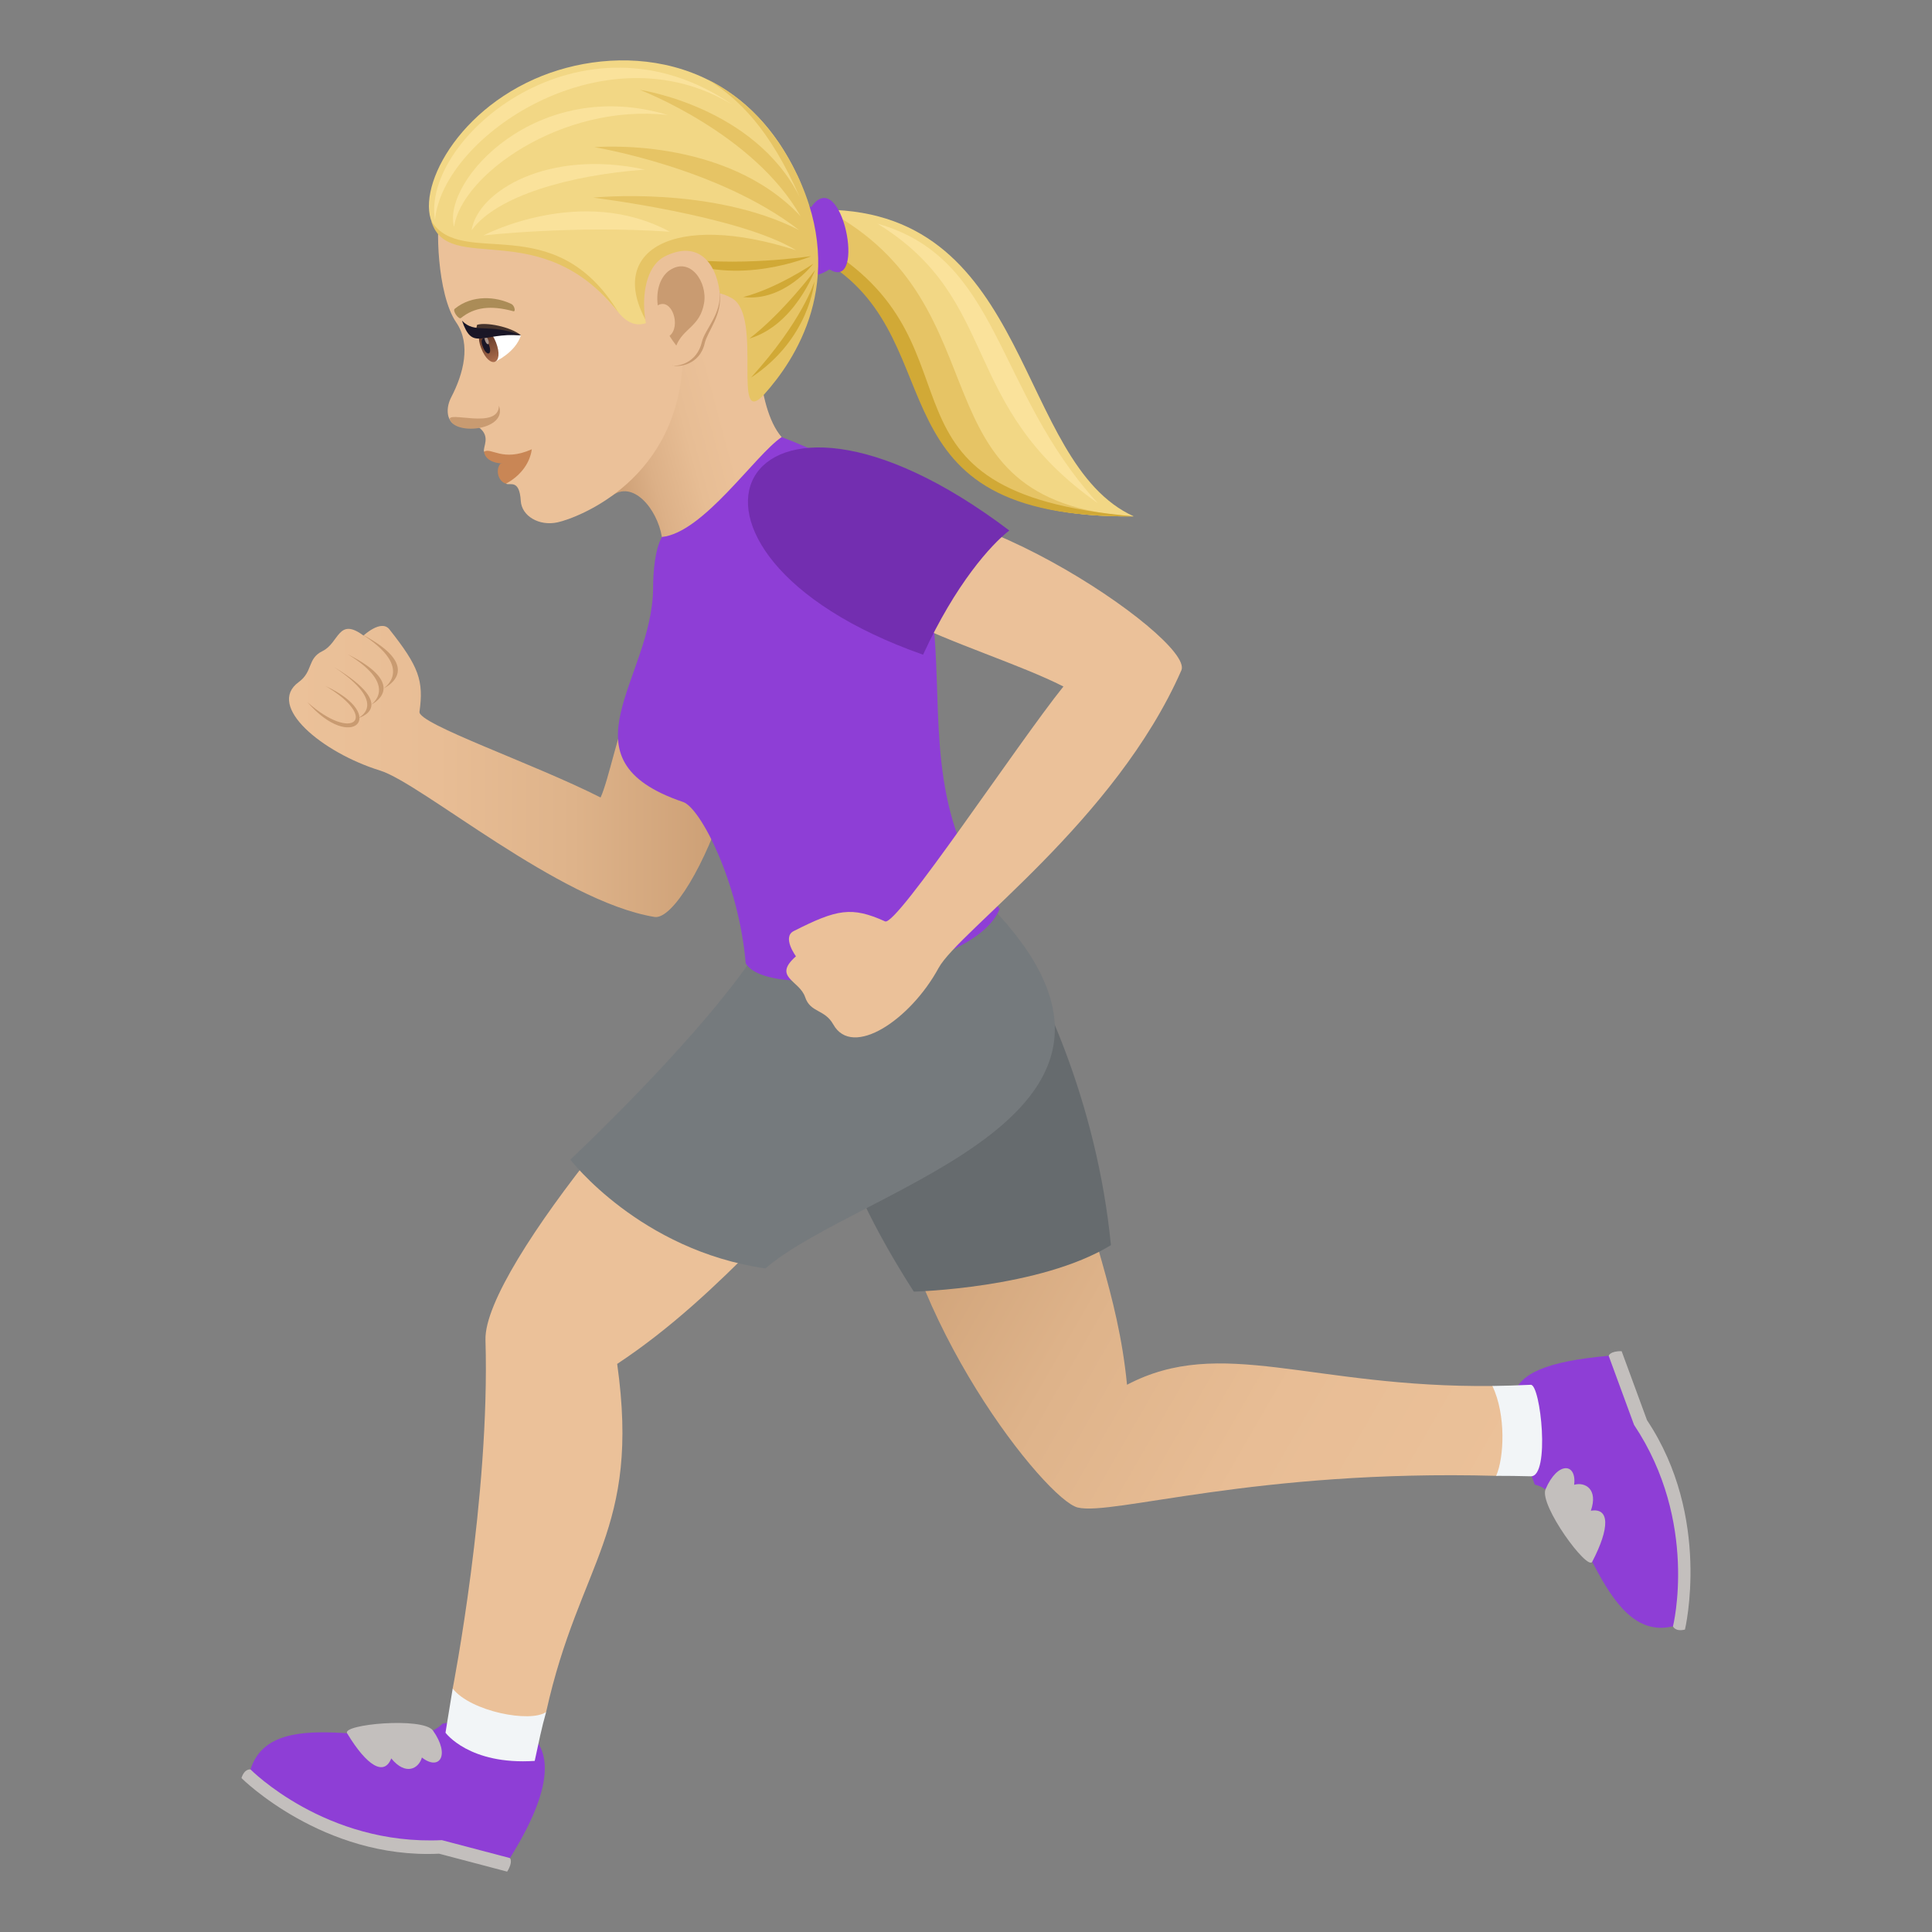 <svg xmlns="http://www.w3.org/2000/svg" xml:space="preserve" style="enable-background:new 0 0 64 64" viewBox="0 0 64 64"><rect x="0" y="0" width="64" height="64" fill="#808080" stroke="none"/><linearGradient id="a" x1="-65.556" x2="-59.378" y1="22.293" y2="22.293" gradientTransform="rotate(-14.999 -51.686 -305.608)" gradientUnits="userSpaceOnUse"><stop offset="0" style="stop-color:#c99b71"/><stop offset=".244" style="stop-color:#dcb087"/><stop offset=".481" style="stop-color:#e7bd94"/><stop offset=".693" style="stop-color:#ebc199"/></linearGradient><path d="M25.1 10.701c-2.506-3.368-3.299.95-4.857 5.745.715-.581 1.531.416 1.683 1.342.224 1.37 1.952-.456 3.967-3.308-.9-1.037-.794-3.779-.794-3.779z" style="fill:url(#a)"/><path d="m27.36 6.947.265 1.684c4.449 2.488 1.11 8.563 9.933 8.474-3.928-1.782-3.34-10.096-10.199-10.158z" style="fill:#f2d785"/><path d="m27.36 6.947.265 1.684c4.449 2.488 1.11 8.563 9.933 8.474-7.487-.465-4.104-6.932-10.199-10.158z" style="fill:#e6c465"/><path d="m27.398 8.225.043.509c4.219 2.679 1.293 8.46 10.117 8.37-9.15-.784-4.73-5.518-10.16-8.88z" style="fill:#d1a936"/><path d="M26.87 6.865c-1.696-1.148-1.318 3.276.608 2.058 1.253.777.402-3.524-.609-2.058z" style="fill:#8e3ed6"/><path d="M14.587 6.999c-.152.374-.121 2.743.529 3.687.496.72.233 1.701-.167 2.47-.174.333-.155.7.047.86.31.245.652-.03.885.155.38.303.108.63.154.794 0 0 1.062.04.727 1.057.126.072.446-.168.49.575.029.49.599.843 1.223.705.656-.146 4.077-1.41 4.147-5.532.031-1.823-7.233-6.738-8.035-4.771z" style="fill:#ebc199"/><path d="M16.035 14.965c.057.478 1.067.584 1.582-.082-.975.433-1.345-.078-1.582.082z" style="fill:#c98655"/><path d="M16.582 15.35c-.187.226-.069.605.18.672.416-.223.782-.617.855-1.139-.436.402-1.035.467-1.035.467z" style="fill:#c98655"/><path d="M26.41 5.81c-1.945-4.143-6.04-4.373-8.708-3.19-2.924 1.3-4.106 4.16-3.19 5.048 1.133 1.098 3.2-.72 5.972 2.678 1.202 1.475 2.163-1.699 3.9-.695 1.04.6 3.223-1.296 2.027-3.842z" style="fill:#f2d785"/><path d="M14.908 13.915c.234.517 1.91.319 1.62-.476-.008.82-1.772.14-1.62.476z" style="fill:#c99b71"/><path d="M17.257 11.105c-.176.573-.86.879-.86.879-.312-.151-.436-.568-.557-.93.355-.158 1.417.05 1.417.05z" style="fill:#fff"/><linearGradient id="b" x1="-224.657" x2="-224.657" y1="9.499" y2="8.371" gradientTransform="matrix(.538 -.207 .359 .933 133.95 -43.481)" gradientUnits="userSpaceOnUse"><stop offset="0" style="stop-color:#a6694a"/><stop offset="1" style="stop-color:#4f2a1e"/></linearGradient><path d="M15.94 11.533c.28.728.772.539.491-.189-.261-.676-.753-.487-.492.189z" style="fill:url(#b)"/><path d="M15.995 11.488c.132.343.33.267.198-.076-.123-.318-.322-.242-.198.076z" style="fill:#1a1626"/><path d="M16.072 11.293c.066.17.165.133.099-.038-.062-.159-.16-.12-.1.038z" style="fill:#ab968c"/><path d="M17.257 11.105c-.344-.283-1.165-.44-1.454-.344-.078.414-.185.245 1.454.344z" style="fill:#45332c"/><path d="M17.257 11.105c-1.105-.418-1.517-.03-1.953-.482.354 1.017.625.399 1.953.482z" style="fill:#1a1626"/><path d="M16.944 10.072c-.497-.244-1.29-.324-1.88.157-.085.07.135.363.203.308.455-.367.99-.43 1.738-.227.087.023.038-.19-.061-.238z" style="fill:#ab8c57"/><path d="M20.484 10.346c-2.137-3.504-5.175-1.4-6.2-3.028.552 1.86 3.622-.252 6.2 3.028z" style="fill:#e6c465"/><path d="M14.41 7.285c.253-2.77 5.604-6.387 9.84-3.824-4.963-3.404-10.3 1.116-9.84 3.824z" style="fill:#fae29b"/><path d="M15.041 7.52c.238-1.714 3.56-4.108 7.083-3.71-4.34-1.308-7.491 2.185-7.083 3.71zm.974.279s2.99-.342 6.173-.123c-2.93-1.585-6.173.123-6.173.123z" style="fill:#fae29b"/><path d="M15.623 7.626c.831-1.136 3.248-1.826 5.739-2.008-3.196-.697-5.537.713-5.739 2.008zm13.443-.218c4.115 2.532 2.67 6.014 7.3 9.26-3.428-3.75-3.215-8.107-7.3-9.26z" style="fill:#fae29b"/><path d="M26.416 5.81c-.746-1.576-1.794-2.589-2.962-3.17 1.017.645 2.031 1.6 3.043 3.901-1.5-3.007-5.298-3.564-5.298-3.564s3.766 1.439 5.32 4.185c-2.504-2.674-6.83-2.286-6.83-2.286s4.106.669 6.782 2.746c-2.905-1.48-6.822-1.075-6.822-1.075s4.834.592 6.725 1.743c-4.086-1.306-6.287.02-4.949 2.375 0 0 1.48-1.561 2.828-.782 1.04.6-.046 4.414 1.074 3.167.995-1.109 2.756-3.716 1.09-7.24z" style="fill:#e6c465"/><path d="M24.877 12.509c1.944-1.278 2.1-3.18 2.1-3.18s-.38 1.284-2.1 3.18z" style="fill:#d1a936"/><path d="M24.827 11.214c1.499-.443 2.17-2.264 2.17-2.264s-1.056 1.409-2.17 2.264zm-.205-1.374c1.355.167 2.319-1.102 2.319-1.102s-1.207.817-2.32 1.102zm2.251-1.354s-2.559.383-4.557.037c2.098 1.021 4.557-.037 4.557-.037z" style="fill:#d1a936"/><path d="M22.325 12.111c.144.048.852-.008 1.02-.742.095-.406.589-.932.496-1.655-.117-.927-2.545 2.06-1.517 2.397z" style="fill:#c99b71"/><path d="M22.028 8.491c-1.11.552-.778 3.275.251 3.612.144.048.807-.053.975-.786.095-.406.673-.948.58-1.67-.116-.928-.703-1.705-1.806-1.156z" style="fill:#ebc199"/><path d="M22.178 8.956c-.275.189-.459.613-.389 1.159.47-.268.783.7.39 1.012.067.105.14.212.224.32.238-.585.782-.622.919-1.4.124-.7-.46-1.56-1.144-1.09z" style="fill:#c99b71"/><path d="M8 58.902s2.693 2.688 6.545 2.504L16.8 62c.207-.33.092-.45.092-.45s-1.438-1.841-8.594-2.935c0 0-.196-.04-.3.287z" style="fill:#c3bfbd"/><path d="M14.656 57.1c-1.13 1.208-5.601-.897-6.357 1.515 0 0 2.488 2.525 6.338 2.342l2.256.594c3.556-5.698-2.237-4.452-2.237-4.452z" style="fill:#8e3ed6"/><path d="M11.498 57.416c.662 1.098 1.23 1.424 1.463.834.484.59.916.33 1.015-.031.57.45.955-.06.364-.897-.348-.451-3.02-.201-2.842.094zm44.318-3.434s.893-3.713-1.256-6.935l-.841-2.287c-.387-.008-.43.152-.43.152s-.643 2.23 2.13 8.96c0 0 .067.19.397.11z" style="fill:#c3bfbd"/><path d="M50.842 49.18c1.613.35 2.136 5.29 4.578 4.693 0 0 .86-3.45-1.29-6.672l-.841-2.289c-4.18.373-3.393 1.629-2.447 4.268z" style="fill:#8e3ed6"/><path d="M52.744 51.736c.592-1.137.574-1.797-.045-1.691.25-.72-.195-.961-.553-.86.088-.724-.547-.79-.95.153-.206.531 1.39 2.705 1.548 2.398z" style="fill:#c3bfbd"/><path d="M19.783 38.024c-2.014 2.517-3.739 5.148-3.701 6.366.156 5.192-1.086 11.545-1.086 11.545.24 1.088 2.504 1.563 3.096.776 1.101-4.983 3.133-5.98 2.353-11.53 3.586-2.365 6.129-5.87 8.006-7.157h-8.668z" style="fill:#ebc199"/><linearGradient id="c" x1="28.41" x2="48.321" y1="39.758" y2="51.254" gradientUnits="userSpaceOnUse"><stop offset="0" style="stop-color:#c99b71"/><stop offset=".078" style="stop-color:#cea177"/><stop offset=".371" style="stop-color:#deb38a"/><stop offset=".674" style="stop-color:#e8bd95"/><stop offset="1" style="stop-color:#ebc199"/></linearGradient><path d="M49.44 45.912c-6.003.066-8.983-1.684-12.106-.04-.301-3.097-1.334-5.167-1.769-7.848h-6.153c.46 5.688 5.255 11.67 6.291 11.915 1.156.276 5.875-1.265 13.86-1.05.652.015.2-2.98-.124-2.977z" style="fill:url(#c)"/><path d="M14.996 55.935c-.14.844-.238 1.463-.238 1.463s.783 1.078 2.955.934c.127-.59.232-1.111.379-1.621-.516.369-2.502-.014-3.096-.776zm35.713-10.062c-.44.021-.861.033-1.27.039.457.97.385 2.383.123 2.977.38.001.758.003 1.147.015.652.018.326-3.045 0-3.031z" style="fill:#f2f5f7"/><path d="M30.271 42.787s4.184-.103 6.53-1.54c-.457-4.663-2.297-8.866-4.022-11.265-5.05.992-7.912 4.381-2.508 12.805z" style="fill:#666b6e"/><path d="M25.264 31.215c-1.43 2.347-4.829 5.736-6.37 7.2 0 0 2.303 3.005 6.461 3.603 3.184-2.731 14.2-5.061 7.424-12.036-5.05.992-7.515 1.233-7.515 1.233z" style="fill:#757a7d"/><linearGradient id="d" x1="9.574" x2="24.549" y1="25.557" y2="25.557" gradientUnits="userSpaceOnUse"><stop offset="0" style="stop-color:#ebc199"/><stop offset=".326" style="stop-color:#e8bd95"/><stop offset=".629" style="stop-color:#deb38a"/><stop offset=".922" style="stop-color:#cea177"/><stop offset="1" style="stop-color:#c99b71"/></linearGradient><path d="M23.605 20.99c-2.453-1.247-3.172 4.272-3.71 5.428-2.208-1.121-6.055-2.438-5.999-2.84.145-1.031-.021-1.499-.998-2.731-.27-.342-.857.207-.857.207-.844-.627-.803.244-1.356.513-.515.25-.306.676-.793 1.03-1.08.79.776 2.333 2.698 2.928 1.377.426 5.937 4.33 9.09 4.85 1.189.195 4.47-7.461 1.925-9.386z" style="fill:url(#d)"/><path d="M25.893 14.48c-.875.587-2.594 3.17-3.967 3.308-.235.426-.29 1.176-.291 1.686-.016 3.026-3.184 5.68.996 7.094.572.194 1.842 2.653 2.072 5.346.803 1.316 7.61.28 8.412-1.809-4.56-5.445 1.284-12.475-7.222-15.625z" style="fill:#8e3ed6"/><path d="M28.383 17.365c-2.252 2.6 3.949 3.907 6.844 5.376-1.524 1.898-5.526 7.955-5.907 7.781-1.11-.5-1.592-.406-3.025.32-.399.199.072.837.072.837-.789.696.117.79.305 1.354.174.52.646.392.931.902.635 1.137 2.555-.152 3.487-1.866.666-1.227 5.865-4.888 8.045-9.865.459-1.049-8.342-6.93-10.752-4.839z" style="fill:#ebc199"/><path d="M30.578 21.688c1.08-2.348 2.25-3.644 2.856-4.115-8.967-6.78-12.616.682-2.856 4.115z" style="fill:#732eb0"/><path d="M11.998 21.017c1.773 1.132.703 1.79.703 1.79s1.453-.653-.703-1.79z" style="fill:#c99b71"/><path d="M11.521 21.675c1.729 1.05.768 1.67.768 1.67s1.334-.617-.768-1.67z" style="fill:#c99b71"/><path d="M11.066 22.097c1.881 1.249.778 1.697.778 1.697s1.441-.353-.778-1.697z" style="fill:#c99b71"/><path d="M10.787 22.728c2.107.971.86 2.23-.604.53 1.502 1.35 2.407.536.604-.53z" style="fill:#c99b71"/></svg>